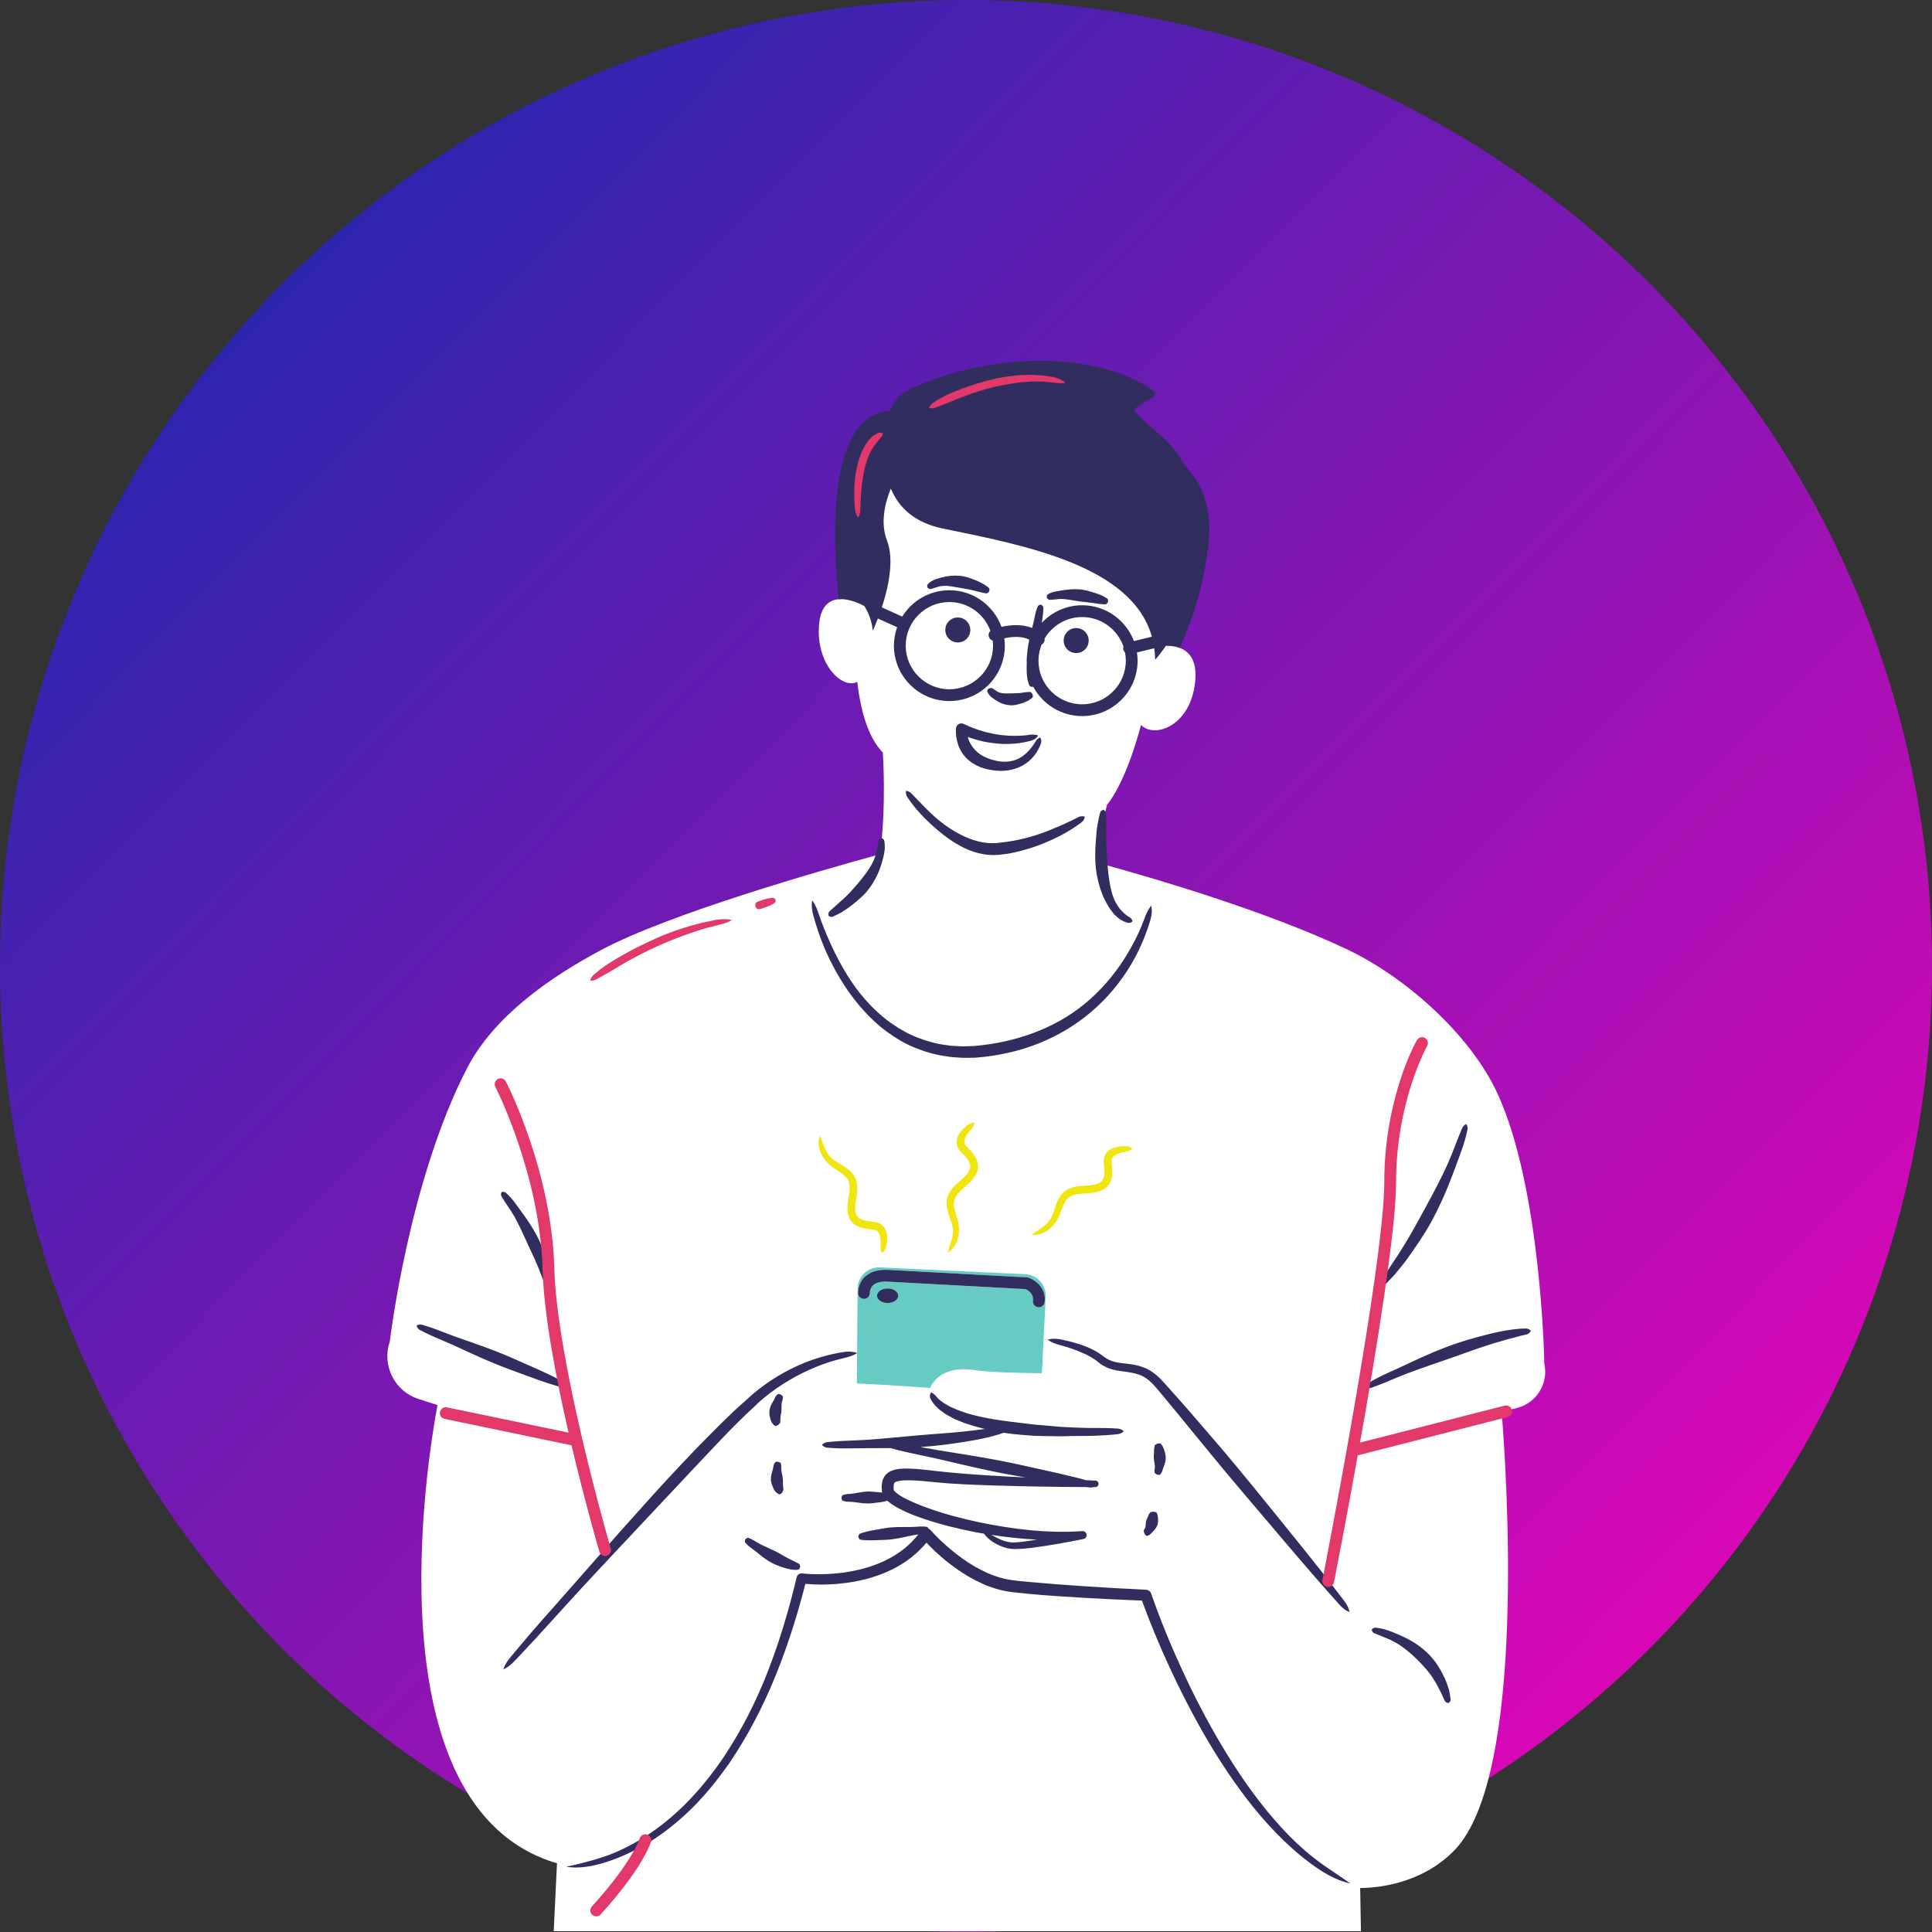 <svg xmlns="http://www.w3.org/2000/svg" xmlns:xlink="http://www.w3.org/1999/xlink" width="375" viewBox="0 0 375 375" height="375" version="1.0"><rect x="0" y="0" width="375" height="375" fill="#333333" stroke="none"/><defs><clipPath id="a"><path d="M 375 187.5 C 375 190.57 374.926 193.637 374.773 196.699 C 374.625 199.766 374.398 202.824 374.098 205.879 C 373.797 208.934 373.422 211.977 372.969 215.012 C 372.52 218.047 371.996 221.07 371.398 224.078 C 370.797 227.09 370.125 230.082 369.379 233.059 C 368.637 236.035 367.816 238.992 366.926 241.93 C 366.035 244.863 365.074 247.777 364.039 250.668 C 363.004 253.555 361.902 256.418 360.727 259.254 C 359.555 262.09 358.309 264.891 356.996 267.668 C 355.688 270.441 354.309 273.18 352.859 275.887 C 351.414 278.594 349.902 281.262 348.324 283.895 C 346.746 286.527 345.105 289.117 343.402 291.668 C 341.695 294.223 339.93 296.73 338.102 299.195 C 336.273 301.66 334.387 304.078 332.438 306.449 C 330.492 308.82 328.488 311.145 326.43 313.418 C 324.367 315.691 322.254 317.914 320.082 320.082 C 317.914 322.254 315.691 324.367 313.418 326.43 C 311.145 328.488 308.82 330.492 306.449 332.438 C 304.078 334.387 301.66 336.273 299.195 338.102 C 296.73 339.93 294.223 341.695 291.668 343.402 C 289.117 345.105 286.527 346.746 283.895 348.324 C 281.262 349.902 278.594 351.414 275.887 352.859 C 273.18 354.309 270.441 355.688 267.668 356.996 C 264.891 358.309 262.09 359.555 259.254 360.727 C 256.418 361.902 253.555 363.004 250.668 364.039 C 247.777 365.074 244.863 366.035 241.93 366.926 C 238.992 367.816 236.035 368.637 233.059 369.379 C 230.082 370.125 227.09 370.797 224.078 371.398 C 221.07 371.996 218.047 372.52 215.012 372.969 C 211.977 373.422 208.934 373.797 205.879 374.098 C 202.824 374.398 199.766 374.625 196.699 374.773 C 193.637 374.926 190.57 375 187.5 375 C 184.43 375 181.363 374.926 178.301 374.773 C 175.234 374.625 172.176 374.398 169.121 374.098 C 166.066 373.797 163.023 373.422 159.988 372.969 C 156.953 372.52 153.93 371.996 150.922 371.398 C 147.91 370.797 144.918 370.125 141.941 369.379 C 138.965 368.637 136.008 367.816 133.07 366.926 C 130.137 366.035 127.223 365.074 124.332 364.039 C 121.445 363.004 118.582 361.902 115.746 360.727 C 112.91 359.555 110.105 358.309 107.332 356.996 C 104.559 355.688 101.82 354.309 99.113 352.859 C 96.406 351.414 93.738 349.902 91.105 348.324 C 88.473 346.746 85.883 345.105 83.332 343.402 C 80.777 341.695 78.27 339.93 75.805 338.102 C 73.34 336.273 70.922 334.387 68.551 332.438 C 66.18 330.492 63.855 328.488 61.582 326.43 C 59.309 324.367 57.086 322.254 54.918 320.082 C 52.746 317.914 50.633 315.691 48.57 313.418 C 46.512 311.145 44.508 308.82 42.559 306.449 C 40.613 304.078 38.727 301.66 36.898 299.195 C 35.07 296.73 33.305 294.223 31.598 291.668 C 29.895 289.117 28.254 286.527 26.676 283.895 C 25.098 281.262 23.586 278.594 22.141 275.887 C 20.691 273.18 19.312 270.441 18.004 267.668 C 16.691 264.891 15.445 262.09 14.273 259.254 C 13.098 256.418 11.996 253.555 10.961 250.668 C 9.926 247.777 8.965 244.863 8.074 241.93 C 7.184 238.992 6.363 236.035 5.621 233.059 C 4.875 230.082 4.203 227.09 3.602 224.078 C 3.004 221.07 2.48 218.047 2.031 215.012 C 1.578 211.977 1.203 208.934 0.902 205.879 C 0.602 202.824 0.375 199.766 0.227 196.699 C 0.074 193.637 0 190.57 0 187.5 C 0 184.43 0.074 181.363 0.227 178.301 C 0.375 175.234 0.602 172.176 0.902 169.121 C 1.203 166.066 1.578 163.023 2.031 159.988 C 2.48 156.953 3.004 153.93 3.602 150.922 C 4.203 147.91 4.875 144.918 5.621 141.941 C 6.363 138.965 7.184 136.008 8.074 133.07 C 8.965 130.137 9.926 127.223 10.961 124.332 C 11.996 121.445 13.098 118.582 14.273 115.746 C 15.445 112.91 16.691 110.105 18.004 107.332 C 19.312 104.559 20.691 101.82 22.141 99.113 C 23.586 96.406 25.098 93.738 26.676 91.105 C 28.254 88.473 29.895 85.883 31.598 83.332 C 33.305 80.777 35.07 78.27 36.898 75.805 C 38.727 73.34 40.613 70.922 42.559 68.551 C 44.508 66.18 46.512 63.855 48.57 61.582 C 50.633 59.309 52.746 57.086 54.918 54.918 C 57.086 52.746 59.309 50.633 61.582 48.57 C 63.855 46.512 66.18 44.508 68.551 42.559 C 70.922 40.613 73.34 38.727 75.805 36.898 C 78.27 35.07 80.777 33.305 83.332 31.598 C 85.883 29.895 88.473 28.254 91.105 26.676 C 93.738 25.098 96.406 23.586 99.113 22.141 C 101.82 20.691 104.559 19.312 107.332 18.004 C 110.105 16.691 112.91 15.445 115.746 14.273 C 118.582 13.098 121.445 11.996 124.332 10.961 C 127.223 9.926 130.137 8.965 133.07 8.074 C 136.008 7.184 138.965 6.363 141.941 5.617 C 144.918 4.875 147.91 4.203 150.922 3.602 C 153.93 3.004 156.953 2.48 159.988 2.031 C 163.023 1.578 166.066 1.203 169.121 0.902 C 172.176 0.602 175.234 0.375 178.301 0.227 C 181.363 0.074 184.43 0 187.5 0 C 190.57 0 193.637 0.074 196.699 0.227 C 199.766 0.375 202.824 0.602 205.879 0.902 C 208.934 1.203 211.977 1.578 215.012 2.031 C 218.047 2.48 221.07 3.004 224.078 3.602 C 227.09 4.203 230.082 4.875 233.059 5.617 C 236.035 6.363 238.992 7.184 241.93 8.074 C 244.863 8.965 247.777 9.926 250.668 10.961 C 253.555 11.996 256.418 13.098 259.254 14.273 C 262.09 15.445 264.891 16.691 267.668 18.004 C 270.441 19.312 273.18 20.691 275.887 22.141 C 278.594 23.586 281.262 25.098 283.895 26.676 C 286.527 28.254 289.117 29.895 291.668 31.598 C 294.223 33.305 296.73 35.07 299.195 36.898 C 301.66 38.727 304.078 40.613 306.449 42.559 C 308.82 44.508 311.145 46.512 313.418 48.57 C 315.691 50.633 317.914 52.746 320.082 54.918 C 322.254 57.086 324.367 59.309 326.43 61.582 C 328.488 63.855 330.492 66.18 332.438 68.551 C 334.387 70.922 336.273 73.34 338.102 75.805 C 339.93 78.27 341.695 80.777 343.402 83.332 C 345.105 85.883 346.746 88.473 348.324 91.105 C 349.902 93.738 351.414 96.406 352.859 99.113 C 354.309 101.82 355.688 104.559 356.996 107.332 C 358.309 110.105 359.555 112.91 360.727 115.746 C 361.902 118.582 363.004 121.445 364.039 124.332 C 365.074 127.223 366.035 130.137 366.926 133.07 C 367.816 136.008 368.637 138.965 369.379 141.941 C 370.125 144.918 370.797 147.91 371.398 150.922 C 371.996 153.93 372.52 156.953 372.969 159.988 C 373.422 163.023 373.797 166.066 374.098 169.121 C 374.398 172.176 374.625 175.234 374.773 178.301 C 374.926 181.363 375 184.43 375 187.5 Z M 375 187.5"/></clipPath><clipPath id="c"><path d="M 75.184 77 L 299.922 77 L 299.922 374.852 L 75.184 374.852 Z M 75.184 77"/></clipPath><linearGradient x1="0" gradientTransform="matrix(375 0 0 375 0 0)" y1="0" x2="1.005" gradientUnits="userSpaceOnUse" y2=".995" xlink:type="simple" xlink:actuate="onLoad" id="b" xlink:show="other"><stop stop-color="#092CAE" offset="0"/><stop stop-color="#0A2CAE" offset=".004"/><stop stop-color="#0B2CAE" offset=".008"/><stop stop-color="#0C2CAE" offset=".012"/><stop stop-color="#0D2BAE" offset=".016"/><stop stop-color="#0E2BAE" offset=".02"/><stop stop-color="#0F2BAE" offset=".023"/><stop stop-color="#102BAE" offset=".027"/><stop stop-color="#112BAE" offset=".031"/><stop stop-color="#112BAE" offset=".035"/><stop stop-color="#122AAE" offset=".039"/><stop stop-color="#132AAE" offset=".043"/><stop stop-color="#142AAE" offset=".047"/><stop stop-color="#152AAE" offset=".051"/><stop stop-color="#162AAE" offset=".055"/><stop stop-color="#172AAE" offset=".059"/><stop stop-color="#1829AF" offset=".063"/><stop stop-color="#1929AF" offset=".066"/><stop stop-color="#1A29AF" offset=".07"/><stop stop-color="#1B29AF" offset=".074"/><stop stop-color="#1C29AF" offset=".078"/><stop stop-color="#1D29AF" offset=".082"/><stop stop-color="#1E28AF" offset=".086"/><stop stop-color="#1F28AF" offset=".09"/><stop stop-color="#2028AF" offset=".094"/><stop stop-color="#2128AF" offset=".098"/><stop stop-color="#2228AF" offset=".102"/><stop stop-color="#2328AF" offset=".105"/><stop stop-color="#2427AF" offset=".109"/><stop stop-color="#2427AF" offset=".113"/><stop stop-color="#2527AF" offset=".117"/><stop stop-color="#2627AF" offset=".121"/><stop stop-color="#2727AF" offset=".125"/><stop stop-color="#2826AF" offset=".129"/><stop stop-color="#2926AF" offset=".133"/><stop stop-color="#2A26AF" offset=".137"/><stop stop-color="#2B26AF" offset=".141"/><stop stop-color="#2C26AF" offset=".145"/><stop stop-color="#2D26AF" offset=".148"/><stop stop-color="#2E25AF" offset=".152"/><stop stop-color="#2F25AF" offset=".156"/><stop stop-color="#3025B0" offset=".16"/><stop stop-color="#3125B0" offset=".164"/><stop stop-color="#3225B0" offset=".168"/><stop stop-color="#3325B0" offset=".172"/><stop stop-color="#3424B0" offset=".176"/><stop stop-color="#3524B0" offset=".18"/><stop stop-color="#3624B0" offset=".184"/><stop stop-color="#3724B0" offset=".188"/><stop stop-color="#3724B0" offset=".191"/><stop stop-color="#3824B0" offset=".195"/><stop stop-color="#3923B0" offset=".199"/><stop stop-color="#3A23B0" offset=".203"/><stop stop-color="#3B23B0" offset=".207"/><stop stop-color="#3C23B0" offset=".211"/><stop stop-color="#3D23B0" offset=".215"/><stop stop-color="#3E23B0" offset=".219"/><stop stop-color="#3F22B0" offset=".223"/><stop stop-color="#4022B0" offset=".227"/><stop stop-color="#4122B0" offset=".23"/><stop stop-color="#4222B0" offset=".234"/><stop stop-color="#4322B0" offset=".238"/><stop stop-color="#4422B0" offset=".242"/><stop stop-color="#4521B0" offset=".246"/><stop stop-color="#4621B0" offset=".25"/><stop stop-color="#4721B0" offset=".254"/><stop stop-color="#4821B1" offset=".258"/><stop stop-color="#4921B1" offset=".262"/><stop stop-color="#4A21B1" offset=".266"/><stop stop-color="#4A20B1" offset=".27"/><stop stop-color="#4B20B1" offset=".273"/><stop stop-color="#4C20B1" offset=".277"/><stop stop-color="#4D20B1" offset=".281"/><stop stop-color="#4E20B1" offset=".285"/><stop stop-color="#4F20B1" offset=".289"/><stop stop-color="#501FB1" offset=".293"/><stop stop-color="#511FB1" offset=".297"/><stop stop-color="#521FB1" offset=".301"/><stop stop-color="#531FB1" offset=".305"/><stop stop-color="#541FB1" offset=".309"/><stop stop-color="#551EB1" offset=".313"/><stop stop-color="#561EB1" offset=".316"/><stop stop-color="#571EB1" offset=".32"/><stop stop-color="#581EB1" offset=".324"/><stop stop-color="#591EB1" offset=".328"/><stop stop-color="#5A1EB1" offset=".332"/><stop stop-color="#5B1DB1" offset=".336"/><stop stop-color="#5C1DB1" offset=".34"/><stop stop-color="#5D1DB1" offset=".344"/><stop stop-color="#5D1DB1" offset=".348"/><stop stop-color="#5E1DB1" offset=".352"/><stop stop-color="#5F1DB1" offset=".355"/><stop stop-color="#601CB2" offset=".359"/><stop stop-color="#611CB2" offset=".363"/><stop stop-color="#621CB2" offset=".367"/><stop stop-color="#631CB2" offset=".371"/><stop stop-color="#641CB2" offset=".375"/><stop stop-color="#651CB2" offset=".379"/><stop stop-color="#661BB2" offset=".383"/><stop stop-color="#671BB2" offset=".387"/><stop stop-color="#681BB2" offset=".391"/><stop stop-color="#691BB2" offset=".395"/><stop stop-color="#6A1BB2" offset=".398"/><stop stop-color="#6B1BB2" offset=".402"/><stop stop-color="#6C1AB2" offset=".406"/><stop stop-color="#6D1AB2" offset=".41"/><stop stop-color="#6E1AB2" offset=".414"/><stop stop-color="#6F1AB2" offset=".418"/><stop stop-color="#701AB2" offset=".422"/><stop stop-color="#701AB2" offset=".426"/><stop stop-color="#7119B2" offset=".43"/><stop stop-color="#7219B2" offset=".434"/><stop stop-color="#7319B2" offset=".438"/><stop stop-color="#7419B2" offset=".441"/><stop stop-color="#7519B2" offset=".445"/><stop stop-color="#7619B2" offset=".449"/><stop stop-color="#7718B2" offset=".453"/><stop stop-color="#7818B3" offset=".457"/><stop stop-color="#7918B3" offset=".461"/><stop stop-color="#7A18B3" offset=".465"/><stop stop-color="#7B18B3" offset=".469"/><stop stop-color="#7C18B3" offset=".473"/><stop stop-color="#7D17B3" offset=".477"/><stop stop-color="#7E17B3" offset=".48"/><stop stop-color="#7F17B3" offset=".484"/><stop stop-color="#8017B3" offset=".488"/><stop stop-color="#8117B3" offset=".492"/><stop stop-color="#8216B3" offset=".496"/><stop stop-color="#8316B3" offset=".5"/><stop stop-color="#8316B3" offset=".504"/><stop stop-color="#8416B3" offset=".508"/><stop stop-color="#8516B3" offset=".512"/><stop stop-color="#8616B3" offset=".516"/><stop stop-color="#8715B3" offset=".52"/><stop stop-color="#8815B3" offset=".523"/><stop stop-color="#8915B3" offset=".527"/><stop stop-color="#8A15B3" offset=".531"/><stop stop-color="#8B15B3" offset=".535"/><stop stop-color="#8C15B3" offset=".539"/><stop stop-color="#8D14B3" offset=".543"/><stop stop-color="#8E14B3" offset=".547"/><stop stop-color="#8F14B3" offset=".551"/><stop stop-color="#9014B3" offset=".555"/><stop stop-color="#9114B4" offset=".559"/><stop stop-color="#9214B4" offset=".563"/><stop stop-color="#9313B4" offset=".566"/><stop stop-color="#9413B4" offset=".57"/><stop stop-color="#9513B4" offset=".574"/><stop stop-color="#9613B4" offset=".578"/><stop stop-color="#9613B4" offset=".582"/><stop stop-color="#9713B4" offset=".586"/><stop stop-color="#9812B4" offset=".59"/><stop stop-color="#9912B4" offset=".594"/><stop stop-color="#9A12B4" offset=".598"/><stop stop-color="#9B12B4" offset=".602"/><stop stop-color="#9C12B4" offset=".605"/><stop stop-color="#9D12B4" offset=".609"/><stop stop-color="#9E11B4" offset=".613"/><stop stop-color="#9F11B4" offset=".617"/><stop stop-color="#A011B4" offset=".621"/><stop stop-color="#A111B4" offset=".625"/><stop stop-color="#A211B4" offset=".629"/><stop stop-color="#A311B4" offset=".633"/><stop stop-color="#A410B4" offset=".637"/><stop stop-color="#A510B4" offset=".641"/><stop stop-color="#A610B4" offset=".645"/><stop stop-color="#A710B4" offset=".648"/><stop stop-color="#A810B4" offset=".652"/><stop stop-color="#A910B5" offset=".656"/><stop stop-color="#A90FB5" offset=".66"/><stop stop-color="#AA0FB5" offset=".664"/><stop stop-color="#AB0FB5" offset=".668"/><stop stop-color="#AC0FB5" offset=".672"/><stop stop-color="#AD0FB5" offset=".676"/><stop stop-color="#AE0EB5" offset=".68"/><stop stop-color="#AF0EB5" offset=".684"/><stop stop-color="#B00EB5" offset=".688"/><stop stop-color="#B10EB5" offset=".691"/><stop stop-color="#B20EB5" offset=".695"/><stop stop-color="#B30EB5" offset=".699"/><stop stop-color="#B40DB5" offset=".703"/><stop stop-color="#B50DB5" offset=".707"/><stop stop-color="#B60DB5" offset=".711"/><stop stop-color="#B70DB5" offset=".715"/><stop stop-color="#B80DB5" offset=".719"/><stop stop-color="#B90DB5" offset=".723"/><stop stop-color="#BA0CB5" offset=".727"/><stop stop-color="#BB0CB5" offset=".73"/><stop stop-color="#BC0CB5" offset=".734"/><stop stop-color="#BC0CB5" offset=".738"/><stop stop-color="#BD0CB5" offset=".742"/><stop stop-color="#BE0CB5" offset=".746"/><stop stop-color="#BF0BB5" offset=".75"/><stop stop-color="#C00BB6" offset=".754"/><stop stop-color="#C10BB6" offset=".758"/><stop stop-color="#C20BB6" offset=".762"/><stop stop-color="#C30BB6" offset=".766"/><stop stop-color="#C40BB6" offset=".77"/><stop stop-color="#C50AB6" offset=".773"/><stop stop-color="#C60AB6" offset=".777"/><stop stop-color="#C70AB6" offset=".781"/><stop stop-color="#C80AB6" offset=".785"/><stop stop-color="#C90AB6" offset=".789"/><stop stop-color="#CA0AB6" offset=".793"/><stop stop-color="#CB09B6" offset=".797"/><stop stop-color="#CC09B6" offset=".801"/><stop stop-color="#CD09B6" offset=".805"/><stop stop-color="#CE09B6" offset=".809"/><stop stop-color="#CE09B6" offset=".813"/><stop stop-color="#CF09B6" offset=".816"/><stop stop-color="#D008B6" offset=".82"/><stop stop-color="#D108B6" offset=".824"/><stop stop-color="#D208B6" offset=".828"/><stop stop-color="#D308B6" offset=".832"/><stop stop-color="#D408B6" offset=".836"/><stop stop-color="#D507B6" offset=".84"/><stop stop-color="#D607B6" offset=".844"/><stop stop-color="#D707B6" offset=".848"/><stop stop-color="#D807B6" offset=".852"/><stop stop-color="#D907B7" offset=".855"/><stop stop-color="#DA07B7" offset=".859"/><stop stop-color="#DB06B7" offset=".863"/><stop stop-color="#DC06B7" offset=".867"/><stop stop-color="#DD06B7" offset=".871"/><stop stop-color="#DE06B7" offset=".875"/><stop stop-color="#DF06B7" offset=".879"/><stop stop-color="#E006B7" offset=".883"/><stop stop-color="#E105B7" offset=".887"/><stop stop-color="#E105B7" offset=".891"/><stop stop-color="#E205B7" offset=".895"/><stop stop-color="#E305B7" offset=".898"/><stop stop-color="#E405B7" offset=".902"/><stop stop-color="#E505B7" offset=".906"/><stop stop-color="#E604B7" offset=".91"/><stop stop-color="#E704B7" offset=".914"/><stop stop-color="#E804B7" offset=".918"/><stop stop-color="#E904B7" offset=".922"/><stop stop-color="#EA04B7" offset=".926"/><stop stop-color="#EB04B7" offset=".93"/><stop stop-color="#EC03B7" offset=".934"/><stop stop-color="#ED03B7" offset=".938"/><stop stop-color="#EE03B7" offset=".941"/><stop stop-color="#EF03B7" offset=".945"/><stop stop-color="#F003B7" offset=".949"/><stop stop-color="#F103B8" offset=".953"/><stop stop-color="#F202B8" offset=".957"/><stop stop-color="#F302B8" offset=".961"/><stop stop-color="#F402B8" offset=".965"/><stop stop-color="#F402B8" offset=".969"/><stop stop-color="#F502B8" offset=".973"/><stop stop-color="#F602B8" offset=".977"/><stop stop-color="#F701B8" offset=".98"/><stop stop-color="#F801B8" offset=".984"/><stop stop-color="#F901B8" offset=".988"/><stop stop-color="#FA01B8" offset=".992"/><stop stop-color="#FB01B8" offset=".996"/><stop stop-color="#FC01B8" offset="1"/></linearGradient></defs><g clip-path="url(#a)"><path fill="url(#b)" d="M-37.5 -37.5H412.5V412.5H-37.5z"/></g><g clip-path="url(#c)"><path fill="#FFF" d="M 294.484 273.277 L 291.477 274.051 C 292.406 285.633 296.379 344.461 282.371 359.062 C 275.902 365.805 267.02 366.453 264.008 366.465 L 264.16 374.852 L 107.477 374.852 L 108.109 361.664 C 71.68 350.949 83.074 282.559 84.914 272.727 L 81.215 271.531 C 76.578 270.023 74.074 265.016 75.66 260.406 C 75.66 260.406 79.301 229.32 90.641 207.355 C 95.84 197.281 106.742 189.68 116.758 184.355 C 129.926 177.355 159.078 169.016 170.816 165.805 C 172.086 156.344 171.352 146.062 171.352 146.062 C 168.562 143.203 167.07 138.207 166.395 132.344 C 163.555 133.859 158.336 129.023 158.977 121.246 C 159.277 117.582 160.996 116.438 162.844 116.305 C 163.789 116.234 165.027 116.078 166.18 115.918 C 166.992 102.508 169.562 90.074 169.562 90.074 C 172.246 82.332 180.297 77.27 193.414 77.27 C 206.531 77.27 228.297 82.031 225.613 114.793 C 225.43 117.035 225.219 119.16 224.988 121.18 L 228.758 125.68 C 230.852 126.359 232.723 128.324 231.82 133.473 C 230.477 141.141 223.961 143.277 221.469 140.719 C 218.332 152.48 214.879 156.191 214.879 156.191 C 213.523 161.133 213.305 164.766 213.719 167.645 C 223.891 170.438 245.871 176.863 261.5 184.289 C 272.832 189.668 285.348 200.785 290.617 212.16 C 299.207 230.695 299.754 264.703 299.754 264.703 C 300.598 268.516 298.266 272.309 294.484 273.277"/></g><path fill="#65CBC3" d="M 201.629 253.746 C 201.578 253.746 201.527 253.742 201.477 253.734 C 200.848 253.652 200.406 253.078 200.492 252.453 C 200.676 251.062 199.469 250.398 199.055 250.215 C 196.895 250.098 176.824 249.012 172.273 248.77 C 170.969 248.695 169.984 248.953 169.43 249.504 C 168.828 250.102 168.84 250.91 168.84 250.918 C 168.871 251.551 168.383 252.086 167.75 252.117 C 167.086 252.129 166.578 251.656 166.551 251.027 C 166.539 250.844 166.504 249.184 167.812 247.883 C 168.855 246.848 170.398 246.379 172.395 246.48 C 177.203 246.738 199.367 247.941 199.367 247.941 C 199.477 247.945 199.586 247.969 199.691 248.008 C 200.914 248.441 203.129 249.988 202.762 252.754 C 202.684 253.328 202.191 253.746 201.629 253.746 Z M 172.289 252.918 C 171.152 252.918 170.23 252.285 170.23 251.504 C 170.23 250.719 171.152 250.086 172.289 250.086 C 173.43 250.086 174.352 250.719 174.352 251.504 C 174.352 252.285 173.43 252.918 172.289 252.918 Z M 198.996 247.316 L 170.824 246 C 168.461 245.887 166.477 247.762 166.461 250.129 L 166.32 268.523 C 173.48 268.859 180.535 269.395 180.535 269.395 C 180.535 269.395 182.082 264.887 189.039 265.918 C 191.828 266.328 196.926 266.492 202.234 266.543 L 202.969 251.684 C 203.078 249.379 201.301 247.422 198.996 247.316"/><path fill="#312E5F" d="M 207.164 122.617 C 206.219 123.566 206.219 125.102 207.164 126.051 C 208.113 126.996 209.656 126.996 210.605 126.051 C 211.551 125.102 211.551 123.566 210.605 122.617 C 209.656 121.668 208.113 121.668 207.164 122.617 Z M 184.188 120.559 C 183.238 121.504 183.238 123.043 184.188 123.992 C 185.137 124.938 186.676 124.938 187.625 123.992 C 188.574 123.043 188.574 121.504 187.625 120.559 C 186.676 119.609 185.137 119.609 184.188 120.559 Z M 172.16 104.898 C 173.609 108.66 172.453 113.965 171.164 117.891 L 175.125 119.68 C 177.023 116.617 180.41 114.566 184.273 114.566 C 188.93 114.566 192.887 117.535 194.387 121.672 C 195.949 121.32 198.281 121.059 200.332 121.891 C 200.395 121.652 200.457 121.41 200.516 121.172 C 200.688 120.516 200.797 119.848 200.949 119.191 C 201.023 118.859 201.125 118.535 201.23 118.211 L 201.414 117.73 C 201.477 117.57 201.613 117.426 202.055 117.34 C 202.43 117.586 202.504 117.77 202.504 117.938 L 202.5 118.449 C 202.484 118.789 202.461 119.125 202.414 119.453 C 202.352 119.93 202.281 120.398 202.223 120.871 C 204.188 118.789 206.965 117.48 210.043 117.48 C 214.637 117.48 218.555 120.375 220.098 124.43 L 223.582 123.586 C 219.715 109.77 198.906 105.855 182.984 102.582 C 177.379 101.426 174.391 98.402 172.91 94.824 C 171.73 97.734 170.859 101.512 172.16 104.898 Z M 218.52 128.238 C 218.52 127.695 218.465 127.164 218.367 126.652 C 218.215 126.504 218.09 126.324 218.035 126.105 C 217.988 125.898 218 125.695 218.059 125.504 C 216.918 122.172 213.762 119.77 210.043 119.77 C 206.945 119.77 204.234 121.449 202.754 123.938 C 202.816 124.297 202.699 124.68 202.414 124.949 C 202.34 125.02 202.258 125.074 202.172 125.121 C 201.789 126.086 201.566 127.137 201.566 128.238 C 201.566 132.906 205.371 136.703 210.043 136.703 C 214.719 136.703 218.52 132.906 218.52 128.238 Z M 192.75 125.32 C 192.75 124.992 192.727 124.664 192.688 124.344 C 192.371 124.242 192.098 124.012 191.969 123.68 C 191.797 123.238 191.914 122.754 192.234 122.441 C 191.051 119.191 187.934 116.855 184.273 116.855 C 179.602 116.855 175.797 120.652 175.797 125.32 C 175.797 129.988 179.602 133.785 184.273 133.785 C 188.949 133.785 192.75 129.988 192.75 125.32 Z M 162.785 116.312 C 161.406 102.781 160.949 80.512 172.719 79.742 C 173.379 77.887 174.77 76.379 176.586 75.543 C 194.508 67.332 214.844 68.961 224.133 76.066 C 225.426 77.055 219.207 78.84 220.352 80.012 C 224.207 83.961 227.625 85.703 229.953 90.336 C 232.891 93.336 235.297 97.984 234.613 105.07 C 233.82 113.25 231.469 120.312 229 125.766 C 228.086 125.422 227.113 125.344 226.293 125.363 C 225.094 127.113 224.219 128.066 224.219 128.066 C 224.207 127.293 224.137 126.555 224.035 125.832 L 220.68 126.641 C 220.758 127.164 220.809 127.695 220.809 128.238 C 220.809 134.168 215.98 138.992 210.043 138.992 C 205.93 138.992 202.348 136.672 200.535 133.27 C 200.527 133.281 200.52 133.289 200.512 133.301 C 200.27 133.336 200.094 133.293 199.965 133.219 C 199.859 133.148 199.793 133.062 199.762 132.961 C 199.684 132.773 199.621 132.59 199.566 132.406 C 199.469 132.043 199.395 131.684 199.355 131.332 C 199.266 130.621 199.273 129.926 199.273 129.23 C 199.281 128.992 199.285 128.75 199.293 128.508 C 199.289 128.414 199.277 128.328 199.277 128.238 C 199.277 127.789 199.316 127.348 199.367 126.914 C 199.414 126.32 199.477 125.727 199.59 125.145 C 199.648 124.812 199.711 124.484 199.781 124.156 C 198.254 123.375 196.27 123.602 194.934 123.898 C 194.996 124.363 195.039 124.84 195.039 125.32 C 195.039 131.25 190.211 136.074 184.273 136.074 C 178.336 136.074 173.508 131.25 173.508 125.32 C 173.508 124.066 173.734 122.863 174.133 121.742 L 170.395 120.055 C 170.004 121.074 169.648 121.906 169.402 122.449 C 169.27 120.855 168.77 119.289 167.781 117.641 C 167.781 117.641 165.168 116.109 162.785 116.312 Z M 192.188 135.082 C 192.504 135.414 192.895 135.652 193.27 135.91 C 194.031 136.418 194.93 136.789 195.836 136.867 C 196.758 137 197.625 136.723 198.441 136.48 C 198.832 136.32 199.238 136.188 199.605 135.98 C 199.781 135.871 199.957 135.746 200.125 135.617 L 200.375 135.418 C 200.461 135.363 200.516 135.223 200.426 134.758 C 200.148 134.363 200.02 134.293 199.926 134.309 L 199.629 134.312 C 199.434 134.324 199.242 134.336 199.059 134.367 C 198.688 134.398 198.332 134.461 197.98 134.52 C 197.273 134.57 196.59 134.566 195.949 134.59 C 195.309 134.594 194.645 134.629 194.02 134.43 C 193.707 134.332 193.426 134.156 193.168 133.965 C 193.035 133.875 192.891 133.781 192.75 133.691 C 192.676 133.648 192.594 133.605 192.527 133.559 C 192.449 133.508 192.324 133.52 191.918 133.645 C 191.609 133.934 191.59 134.109 191.633 134.211 C 191.676 134.324 191.727 134.43 191.777 134.531 C 191.891 134.734 192.023 134.922 192.188 135.082 Z M 203.703 116.422 L 204.066 116.41 C 204.301 116.379 204.547 116.387 204.781 116.355 C 205.246 116.281 205.723 116.254 206.199 116.258 C 207.16 116.316 208.105 116.508 209.051 116.648 C 209.992 116.824 210.961 116.867 211.93 117.008 C 212.418 117.066 212.898 117.164 213.391 117.223 C 213.637 117.25 213.887 117.27 214.141 117.289 L 214.52 117.309 C 214.641 117.328 214.789 117.27 215.07 116.867 C 215.113 116.383 215.02 116.238 214.902 116.176 L 214.566 115.961 C 214.336 115.824 214.102 115.695 213.863 115.586 C 213.387 115.359 212.887 115.207 212.387 115.043 C 211.387 114.73 210.359 114.422 209.293 114.379 C 208.23 114.312 207.148 114.434 206.09 114.602 C 205.562 114.719 205.031 114.742 204.504 114.895 C 204.242 114.965 203.984 115.035 203.738 115.164 L 203.379 115.367 C 203.258 115.434 203.16 115.57 203.176 116 C 203.434 116.355 203.578 116.426 203.703 116.422 Z M 190.445 141.836 C 189.852 141.684 189.285 141.434 188.707 141.238 C 188.137 141.012 187.582 140.746 187.02 140.504 L 186.984 140.492 C 186.887 140.449 186.781 140.422 186.672 140.414 C 186.109 140.363 185.613 140.785 185.562 141.348 C 185.512 141.977 185.539 142.445 185.605 142.988 C 185.676 143.512 185.797 144.027 185.969 144.535 C 186.301 145.555 186.906 146.508 187.688 147.262 C 188.465 148.023 189.414 148.566 190.375 148.938 C 191.352 149.297 192.336 149.484 193.332 149.578 C 195.316 149.781 197.48 149.355 199.156 148.164 C 200.004 147.59 200.688 146.82 201.227 145.992 C 201.492 145.574 201.719 145.133 201.898 144.68 C 202.082 144.234 202.289 143.758 201.902 143.145 C 201.246 143.41 201.09 143.777 200.859 144.156 C 200.625 144.52 200.379 144.875 200.113 145.203 C 199.586 145.867 198.977 146.449 198.297 146.898 C 196.93 147.82 195.219 148.035 193.578 147.711 C 191.91 147.391 190.355 146.711 189.316 145.629 C 188.793 145.086 188.387 144.453 188.078 143.75 C 187.984 143.52 187.906 143.277 187.84 143.035 C 187.898 143.055 187.957 143.078 188.016 143.102 C 188.652 143.293 189.273 143.539 189.922 143.684 C 191.203 144.051 192.527 144.234 193.852 144.352 C 195.18 144.453 196.516 144.414 197.832 144.238 C 198.488 144.152 199.141 144.016 199.781 143.859 C 200.426 143.707 201.082 143.465 201.512 142.758 C 200.746 142.5 200.16 142.559 199.547 142.668 C 198.938 142.746 198.32 142.805 197.707 142.812 C 196.477 142.855 195.246 142.789 194.031 142.633 C 193.426 142.523 192.816 142.453 192.223 142.293 L 191.328 142.094 Z M 180.676 114.34 L 181.023 114.227 C 181.234 114.129 181.48 114.102 181.695 114.02 C 181.914 113.941 182.129 113.855 182.363 113.824 C 182.594 113.785 182.816 113.719 183.059 113.715 C 184.004 113.664 184.953 113.867 185.895 114.023 C 186.836 114.211 187.812 114.336 188.789 114.566 C 189.277 114.676 189.754 114.828 190.25 114.941 C 190.5 114.996 190.75 115.055 191.008 115.102 L 191.391 115.172 C 191.516 115.207 191.672 115.164 192.004 114.809 C 192.109 114.328 192.027 114.176 191.914 114.094 L 191.59 113.832 C 191.363 113.668 191.141 113.504 190.902 113.367 C 190.43 113.086 189.926 112.867 189.418 112.652 C 188.402 112.238 187.344 111.832 186.203 111.762 C 185.07 111.664 183.902 111.773 182.781 112.082 C 182.5 112.141 182.223 112.254 181.945 112.328 C 181.664 112.398 181.395 112.508 181.129 112.645 C 180.871 112.777 180.605 112.895 180.391 113.109 L 180.07 113.414 C 179.965 113.516 179.902 113.684 180.043 114.086 C 180.402 114.348 180.559 114.379 180.676 114.34 Z M 161.645 177.918 L 162.207 177.664 C 162.574 177.484 162.949 177.305 163.309 177.109 C 164.008 176.672 164.68 176.191 165.348 175.703 C 166.633 174.66 167.953 173.594 168.902 172.176 C 169.891 170.805 170.637 169.25 171.117 167.621 C 171.355 166.809 171.586 165.992 171.688 165.148 C 171.754 164.73 171.746 164.297 171.727 163.871 C 171.703 163.652 171.684 163.441 171.641 163.227 C 171.605 163.016 171.484 162.789 171.043 162.648 C 170.66 162.898 170.562 163.07 170.535 163.262 C 170.52 163.441 170.469 163.629 170.441 163.812 C 170.371 164.18 170.305 164.547 170.219 164.91 C 170.086 165.641 169.848 166.359 169.559 167.047 C 168.934 168.418 168.02 169.629 167.086 170.793 L 166.367 171.66 C 166.109 171.938 165.855 172.215 165.613 172.508 C 165.141 173.102 164.562 173.613 164.039 174.172 C 163.473 174.695 162.875 175.184 162.312 175.727 C 162.012 175.973 161.719 176.234 161.426 176.504 L 160.996 176.914 C 160.844 177.039 160.738 177.238 160.82 177.75 C 161.238 178.039 161.465 178.012 161.645 177.918 Z M 214.719 158.723 L 214.691 157.969 C 214.691 157.723 214.609 157.461 214.168 157.152 C 213.676 157.348 213.547 157.586 213.5 157.836 L 213.328 158.582 C 213.219 159.078 213.113 159.578 213.027 160.078 C 212.82 161.078 212.812 162.105 212.703 163.121 C 212.543 165.152 212.5 167.23 212.805 169.293 C 213.145 171.348 213.719 173.406 214.77 175.289 C 215.059 175.75 215.277 176.238 215.637 176.66 C 215.805 176.879 215.961 177.098 216.133 177.312 L 216.719 177.902 C 217.129 178.273 217.598 178.602 218.117 178.836 C 218.363 178.965 218.652 179.027 218.918 179.113 C 219.191 179.176 219.531 179.164 219.836 178.781 C 219.734 178.566 219.656 178.398 219.57 178.305 C 219.488 178.184 219.398 178.121 219.297 178.078 C 219.113 177.953 218.918 177.863 218.746 177.711 C 218.387 177.461 218.062 177.152 217.754 176.832 C 217.113 176.211 216.648 175.395 216.258 174.555 C 215.535 172.824 215.301 170.902 215.07 169.008 C 215.02 168.039 214.879 167.09 214.848 166.109 C 214.801 165.137 214.691 164.164 214.719 163.176 C 214.734 162.191 214.688 161.207 214.727 160.215 C 214.734 159.719 214.727 159.223 214.719 158.723 Z M 158.758 180.625 C 159.383 182.523 160.148 184.375 161.016 186.176 C 162.773 189.773 164.949 193.199 167.684 196.188 C 169.035 197.691 170.527 199.09 172.184 200.285 C 173.832 201.48 175.598 202.562 177.508 203.332 C 179.41 204.109 181.398 204.711 183.441 204.992 C 184.453 205.195 185.48 205.219 186.508 205.305 C 187.02 205.348 187.535 205.309 188.047 205.316 C 188.555 205.297 189.074 205.332 189.582 205.273 C 191.633 205.105 193.629 204.82 195.605 204.359 C 197.594 203.949 199.535 203.324 201.43 202.598 C 203.316 201.844 205.148 200.945 206.906 199.918 C 208.645 198.863 210.305 197.68 211.855 196.367 C 214.941 193.723 217.574 190.57 219.613 187.09 C 220.645 185.355 221.508 183.531 222.238 181.66 C 222.602 180.727 222.926 179.773 223.219 178.812 C 223.512 177.859 223.699 176.844 223.445 175.777 C 222.777 176.637 222.406 177.52 222.082 178.438 C 221.742 179.348 221.375 180.242 220.969 181.125 C 220.16 182.887 219.199 184.574 218.168 186.207 C 216.074 189.449 213.531 192.391 210.562 194.82 C 204.629 199.727 197.027 202.297 189.422 202.996 C 188.949 203.066 188.477 203.039 188 203.066 C 187.527 203.07 187.051 203.121 186.578 203.09 C 185.633 203.027 184.68 203.031 183.75 202.863 C 181.867 202.648 180.035 202.133 178.27 201.461 C 176.492 200.809 174.828 199.859 173.254 198.789 C 171.672 197.723 170.23 196.445 168.898 195.059 C 166.227 192.277 164.105 188.984 162.344 185.52 C 161.461 183.789 160.676 182 159.945 180.195 C 159.578 179.289 159.254 178.367 158.938 177.445 C 158.625 176.516 158.266 175.613 157.645 174.746 C 157.457 175.801 157.617 176.805 157.883 177.766 C 158.152 178.723 158.434 179.684 158.758 180.625 Z M 179.617 156.812 C 179.035 156.23 178.469 155.633 177.898 155.039 L 177.047 154.141 C 176.766 153.836 176.438 153.582 175.855 153.484 C 175.762 154.07 175.941 154.477 176.18 154.828 C 176.418 155.176 176.664 155.527 176.914 155.867 C 177.422 156.551 177.977 157.199 178.547 157.832 C 179.703 159.082 180.945 160.258 182.27 161.352 C 183.582 162.461 185.008 163.469 186.57 164.297 C 187.352 164.703 188.176 165.051 189.031 165.348 C 189.895 165.609 190.785 165.812 191.703 165.914 C 192.605 165.992 193.598 165.98 194.43 165.855 C 194.863 165.797 195.297 165.766 195.727 165.688 L 197.004 165.434 C 198.695 165.047 200.352 164.547 201.953 163.938 C 203.555 163.312 205.117 162.609 206.605 161.77 C 207.355 161.363 208.078 160.902 208.785 160.43 C 209.137 160.184 209.484 159.941 209.828 159.688 C 210.176 159.445 210.484 159.117 210.562 158.492 C 209.945 158.344 209.559 158.473 209.191 158.672 C 208.828 158.863 208.457 159.043 208.086 159.223 C 207.344 159.578 206.598 159.922 205.844 160.258 C 204.34 160.91 202.828 161.527 201.277 162.039 C 199.727 162.539 198.148 162.93 196.562 163.219 C 195.77 163.34 194.977 163.477 194.18 163.547 C 193.355 163.668 192.664 163.68 191.902 163.637 C 188.891 163.422 185.91 161.949 183.297 160.051 C 181.988 159.082 180.777 157.973 179.617 156.812 Z M 97.703 232.805 C 97.941 233.176 98.172 233.555 98.422 233.91 C 98.918 234.637 99.406 235.367 99.844 236.129 C 100.691 237.672 101.426 239.266 102.148 240.855 C 102.844 242.457 103.66 244.004 104.312 245.629 C 104.672 246.434 104.941 247.262 105.281 248.078 L 105.781 249.305 L 106.043 249.922 C 106.117 250.133 106.273 250.32 106.793 250.43 C 107.195 250.105 107.238 249.863 107.203 249.637 L 107.133 248.953 C 107.074 248.5 107.023 248.039 106.918 247.598 C 106.727 246.703 106.496 245.816 106.215 244.949 C 105.691 243.199 105.066 241.465 104.199 239.848 C 103.363 238.219 102.312 236.707 101.238 235.234 C 100.711 234.488 100.176 233.75 99.621 233.031 C 99.332 232.676 99.035 232.328 98.707 232.004 C 98.547 231.844 98.375 231.688 98.203 231.531 C 98.039 231.375 97.801 231.266 97.34 231.379 C 97.18 231.824 97.238 232.055 97.359 232.242 Z M 105.785 268.289 C 106.398 268.504 107.023 268.691 107.645 268.883 L 108.586 269.152 C 108.895 269.254 109.234 269.277 109.711 268.961 C 109.586 268.406 109.324 268.188 109.035 268.043 L 108.168 267.59 C 107.59 267.289 107.012 266.992 106.422 266.723 C 105.25 266.156 104.059 265.641 102.875 265.113 C 100.496 264.07 98.141 262.977 95.707 262.07 C 93.289 261.137 90.824 260.312 88.375 259.445 C 87.156 258.996 85.949 258.527 84.734 258.062 C 84.129 257.836 83.516 257.629 82.895 257.426 L 81.957 257.145 C 81.645 257.055 81.305 257.031 80.848 257.293 C 80.992 257.801 81.254 258.02 81.543 258.172 L 82.41 258.617 C 82.996 258.906 83.582 259.184 84.176 259.441 C 85.371 259.953 86.566 260.453 87.754 260.98 C 90.117 262.055 92.461 263.172 94.852 264.184 C 97.23 265.223 99.684 266.078 102.117 266.98 C 103.336 267.426 104.551 267.883 105.785 268.289 Z M 269.109 249.082 L 269.895 248.266 C 270.426 247.723 270.934 247.164 271.395 246.566 C 271.867 245.98 272.355 245.402 272.812 244.797 L 274.125 242.953 C 275.855 240.48 277.504 237.93 278.824 235.215 C 280.184 232.52 281.328 229.723 282.367 226.902 C 282.891 225.492 283.43 224.09 283.906 222.664 C 284.141 221.945 284.371 221.23 284.551 220.5 C 284.648 220.137 284.727 219.77 284.812 219.402 C 284.898 219.035 284.906 218.637 284.605 218.164 C 284.105 218.41 283.898 218.727 283.758 219.074 L 283.332 220.098 L 282.516 222.164 L 281.707 224.23 L 280.832 226.27 C 279.605 228.965 278.199 231.57 276.801 234.16 C 275.387 236.746 274.004 239.344 272.445 241.844 L 271.27 243.719 C 270.844 244.32 270.445 244.941 270.039 245.555 L 269.434 246.484 L 268.805 247.398 L 268.184 248.32 C 267.965 248.621 267.816 248.977 267.941 249.57 C 268.535 249.586 268.852 249.359 269.109 249.082 Z M 296.02 257.863 L 294.926 257.906 C 294.203 257.969 293.484 258.066 292.766 258.172 C 292.047 258.262 291.348 258.422 290.641 258.566 C 289.934 258.711 289.23 258.879 288.539 259.062 C 285.746 259.762 282.988 260.57 280.324 261.621 C 277.652 262.648 275.055 263.852 272.477 265.07 L 268.59 266.848 C 267.941 267.148 267.312 267.484 266.68 267.82 L 265.75 268.352 C 265.441 268.531 265.16 268.777 265.02 269.305 C 265.52 269.527 265.887 269.473 266.219 269.352 L 267.219 268.988 C 267.883 268.738 268.543 268.477 269.195 268.207 C 270.496 267.652 271.801 267.102 273.125 266.594 C 275.773 265.594 278.453 264.691 281.113 263.766 C 283.781 262.859 286.402 261.832 289.086 261.004 C 289.754 260.781 290.422 260.574 291.098 260.398 C 291.773 260.227 292.441 259.977 293.117 259.824 C 293.797 259.664 294.469 259.461 295.145 259.285 L 296.168 259.055 C 296.512 258.988 296.84 258.84 297.148 258.324 C 296.754 257.898 296.379 257.84 296.02 257.863 Z M 281.453 329.062 C 281.367 328.594 281.316 328.113 281.145 327.668 C 280.855 326.762 280.531 325.859 280.059 325.02 C 279.656 324.141 279.105 323.348 278.57 322.535 C 277.969 321.785 277.344 321.027 276.598 320.414 C 275.156 319.121 273.473 318.148 271.734 317.395 C 270.867 317.02 270 316.648 269.102 316.359 C 268.652 316.215 268.191 316.105 267.727 316.027 C 267.496 315.98 267.254 315.961 267.02 315.934 C 266.785 315.906 266.52 315.961 266.223 316.332 C 266.375 316.781 266.555 316.926 266.762 317.008 C 266.969 317.094 267.176 317.168 267.379 317.262 L 268.602 317.758 C 269.012 317.918 269.41 318.102 269.816 318.27 L 270.98 318.871 C 272.492 319.766 273.828 320.891 275.039 322.086 C 276.238 323.289 277.41 324.535 278.305 326.012 C 278.805 326.715 279.137 327.512 279.555 328.281 C 279.781 328.656 279.93 329.07 280.117 329.473 L 280.398 330.074 C 280.48 330.285 280.648 330.465 281.172 330.574 C 281.566 330.246 281.602 329.992 281.555 329.762 Z M 226.801 269.332 C 226.238 268.699 225.645 268.066 225.035 267.434 C 224.371 266.793 223.629 266.211 222.789 265.773 C 221.945 265.344 221.039 265.066 220.152 264.902 C 219.266 264.734 218.398 264.672 217.59 264.562 C 216.777 264.457 216.023 264.297 215.348 263.988 C 214.66 263.688 214.152 263.223 213.332 262.66 C 211.801 261.676 210.152 261.055 208.48 260.598 C 207.648 260.367 206.809 260.164 205.965 259.996 C 205.121 259.828 204.25 259.762 203.344 260.039 C 204.113 260.578 204.902 260.855 205.715 261.07 C 206.523 261.281 207.32 261.531 208.105 261.801 C 209.664 262.359 211.203 262.996 212.508 263.887 L 213.492 264.637 C 213.859 264.934 214.285 265.168 214.715 265.375 C 215.582 265.781 216.504 265.98 217.371 266.102 C 219.105 266.336 220.68 266.5 222.008 267.234 C 222.66 267.609 223.246 268.102 223.781 268.652 C 224.328 269.262 224.871 269.887 225.414 270.543 L 228.645 274.453 L 235.082 282.316 C 239.391 287.547 243.793 292.703 248.188 297.863 C 250.387 300.445 252.57 303.039 254.801 305.594 C 255.898 306.883 257.035 308.145 258.16 309.414 L 259.848 311.316 C 260.402 311.957 261.023 312.543 261.93 312.898 C 261.754 311.945 261.297 311.223 260.773 310.555 L 259.223 308.535 C 258.188 307.191 257.164 305.84 256.105 304.516 C 254.012 301.848 251.871 299.219 249.742 296.578 C 245.484 291.301 241.223 286.023 236.836 280.852 L 230.188 273.148 Z M 248.66 354.668 C 244.762 350.391 241.359 345.668 238.309 340.73 C 235.254 335.793 232.516 330.656 230.043 325.398 C 227.582 320.141 225.32 314.742 223.434 309.293 C 223.289 308.891 222.91 308.586 222.457 308.566 C 214.824 308.199 207.176 307.738 199.594 307.039 C 198.645 306.957 197.703 306.852 196.762 306.746 C 195.863 306.637 195 306.461 194.133 306.215 C 192.406 305.723 190.734 304.945 189.148 304.027 C 187.559 303.098 186.051 302.008 184.621 300.82 C 183.199 299.641 181.809 298.332 180.617 296.988 L 180.598 296.969 C 180.543 296.906 180.484 296.855 180.418 296.805 C 180.359 296.766 180.301 296.734 180.242 296.707 C 180.09 296.438 179.961 296.359 179.832 296.348 L 179.395 296.305 C 179.105 296.285 178.812 296.281 178.523 296.293 C 177.949 296.32 177.375 296.387 176.801 296.391 C 175.641 296.402 174.48 296.367 173.332 296.445 C 172.176 296.496 171.043 296.742 169.906 296.945 C 169.34 297.051 168.77 297.137 168.207 297.281 C 167.922 297.348 167.645 297.438 167.363 297.523 L 166.945 297.672 C 166.805 297.707 166.672 297.824 166.578 298.312 C 166.773 298.762 166.926 298.855 167.07 298.859 L 167.512 298.914 C 167.805 298.941 168.094 298.965 168.387 298.973 C 168.969 298.996 169.543 298.961 170.121 298.945 C 171.273 298.906 172.434 298.91 173.57 298.715 C 174.711 298.551 175.84 298.273 176.973 298.039 C 177.398 297.953 177.82 297.895 178.246 297.836 C 177.137 299.219 175.836 300.453 174.348 301.445 C 172.598 302.637 170.629 303.527 168.578 304.172 C 166.52 304.812 164.375 305.215 162.207 305.41 C 160.051 305.602 157.812 305.625 155.715 305.406 L 155.68 305.402 C 155.199 305.352 154.746 305.664 154.629 306.148 C 153.16 312.355 151.348 318.484 149.035 324.426 C 146.734 330.367 143.809 336.059 140.277 341.34 C 136.688 346.562 132.422 351.379 127.273 355.074 C 124.727 356.941 121.949 358.5 119.031 359.715 C 117.566 360.305 116.062 360.789 114.539 361.203 C 113.012 361.625 111.484 362.012 109.883 362.324 C 111.5 362.609 113.16 362.473 114.766 362.184 C 116.371 361.871 117.93 361.367 119.461 360.805 C 122.508 359.621 125.406 358.078 128.086 356.207 C 130.746 354.32 133.219 352.168 135.453 349.805 C 137.691 347.441 139.703 344.879 141.57 342.219 C 145.215 336.848 148.199 331.051 150.617 325.055 C 152.938 319.316 154.793 313.406 156.324 307.426 C 158.367 307.609 160.359 307.602 162.379 307.441 C 164.676 307.262 166.969 306.855 169.195 306.184 C 171.422 305.508 173.59 304.559 175.559 303.246 C 177.152 302.199 178.59 300.898 179.828 299.426 C 182.25 301.996 184.941 304.199 187.988 306.004 C 189.707 307.004 191.535 307.863 193.492 308.426 C 194.465 308.707 195.48 308.914 196.492 309.035 C 197.453 309.141 198.41 309.25 199.371 309.336 C 203.207 309.711 207.039 309.938 210.871 310.164 C 214.465 310.367 218.059 310.535 221.656 310.676 C 223.594 316.008 225.812 321.164 228.25 326.25 C 230.805 331.543 233.602 336.73 236.777 341.691 C 239.961 346.645 243.469 351.422 247.59 355.672 C 249.641 357.801 251.844 359.793 254.219 361.57 C 256.582 363.34 259.168 364.945 262.098 365.582 C 259.676 363.859 257.254 362.371 254.973 360.582 C 252.711 358.797 250.609 356.797 248.66 354.668 Z M 121.984 298.512 L 134.035 285.676 C 138.07 281.441 142.027 277.043 146.266 273.16 L 146.305 273.125 L 146.34 273.09 C 147.613 271.805 149.141 270.586 150.688 269.508 C 152.25 268.43 153.879 267.438 155.586 266.59 C 157.297 265.746 159.051 264.996 160.871 264.406 C 161.781 264.121 162.699 263.852 163.633 263.645 C 164.57 263.43 165.492 263.191 166.406 262.613 C 165.387 262.27 164.375 262.297 163.402 262.477 C 162.422 262.633 161.453 262.852 160.488 263.094 C 158.566 263.594 156.672 264.234 154.863 265.07 C 153.051 265.898 151.289 266.844 149.633 267.957 C 147.961 269.07 146.395 270.25 144.895 271.699 L 144.969 271.633 C 143.848 272.629 142.711 273.617 141.668 274.652 C 140.59 275.672 139.539 276.711 138.504 277.758 C 136.414 279.84 134.363 281.949 132.355 284.102 C 128.305 288.367 124.406 292.77 120.484 297.145 L 108.836 310.383 C 106.879 312.574 104.938 314.777 103.012 316.996 L 100.168 320.363 C 99.234 321.5 98.18 322.531 97.684 324.051 C 99.137 323.375 100.031 322.207 101.055 321.152 L 104.062 317.938 L 109.992 311.418 C 113.941 307.074 117.961 302.789 121.984 298.512 Z M 224.562 293.758 L 224.469 293.59 C 224.453 293.535 224.34 293.473 223.875 293.418 C 223.406 293.465 223.289 293.504 223.273 293.547 L 223.168 293.68 C 223.102 293.773 223.039 293.859 222.992 293.949 C 222.895 294.125 222.848 294.301 222.777 294.473 C 222.641 294.816 222.445 295.125 222.422 295.453 C 222.359 295.773 222.398 296.133 222.324 296.438 C 222.289 296.598 222.195 296.707 222.121 296.82 C 222.082 296.871 222.066 296.957 222.035 297.027 L 222 297.156 C 221.98 297.199 222.012 297.316 222.156 297.707 C 222.387 298.051 222.5 298.109 222.57 298.102 C 222.641 298.094 222.715 298.086 222.789 298.07 C 222.93 298.035 223.043 297.969 223.156 297.891 C 223.375 297.727 223.535 297.52 223.715 297.34 C 224.082 296.973 224.422 296.578 224.602 296.133 C 224.812 295.695 224.789 295.211 224.77 294.766 C 224.758 294.539 224.754 294.316 224.691 294.094 C 224.664 293.98 224.613 293.867 224.562 293.758 Z M 225.145 286.227 L 225.297 286.062 C 225.395 285.949 225.477 285.824 225.523 285.691 C 225.637 285.43 225.695 285.156 225.801 284.891 C 226 284.355 226.227 283.793 226.258 283.219 C 226.332 282.641 226.16 282.078 225.996 281.539 C 225.902 281.27 225.828 281 225.684 280.746 C 225.613 280.621 225.527 280.504 225.434 280.383 L 225.277 280.211 C 225.242 280.152 225.109 280.113 224.648 280.203 C 224.227 280.418 224.137 280.496 224.133 280.562 L 224.086 280.758 C 224.062 280.883 224.035 281.012 224.023 281.133 C 223.996 281.379 224.012 281.613 224 281.848 C 223.992 282.316 223.902 282.773 223.973 283.219 C 224.016 283.664 224.145 284.125 224.164 284.594 C 224.184 284.828 224.129 285.055 224.094 285.281 C 224.082 285.395 224.082 285.516 224.086 285.641 L 224.109 285.836 C 224.117 285.902 224.203 285.996 224.562 286.211 C 224.965 286.309 225.094 286.281 225.145 286.227 Z M 146.324 298.996 C 146.109 298.871 145.887 298.758 145.656 298.656 L 145.301 298.512 C 145.184 298.465 145.02 298.48 144.672 298.738 C 144.527 299.148 144.566 299.309 144.652 299.41 L 144.914 299.703 C 145.094 299.887 145.281 300.066 145.48 300.219 C 145.883 300.539 146.309 300.816 146.707 301.141 C 147.496 301.789 148.297 302.453 149.18 302.992 C 150.047 303.562 151.043 303.922 152.051 304.254 C 152.551 304.422 153.074 304.57 153.609 304.656 C 153.883 304.688 154.16 304.703 154.434 304.711 L 154.863 304.68 C 155.004 304.68 155.156 304.594 155.324 304.145 C 155.242 303.656 155.152 303.535 155.039 303.496 L 154.727 303.348 C 154.512 303.23 154.305 303.117 154.094 303.023 C 153.676 302.801 153.246 302.629 152.824 302.391 C 151.977 301.953 151.172 301.41 150.293 301 C 149.422 300.562 148.496 300.191 147.605 299.746 C 147.16 299.523 146.75 299.25 146.324 298.996 Z M 151.918 286.816 C 151.871 286.352 151.711 285.859 151.652 285.355 C 151.617 285.098 151.645 284.848 151.645 284.598 C 151.648 284.469 151.625 284.34 151.602 284.207 L 151.539 284.008 C 151.523 283.941 151.422 283.863 151.031 283.723 C 150.613 283.711 150.492 283.762 150.449 283.824 L 150.328 284.012 C 150.262 284.141 150.207 284.27 150.172 284.402 C 150.102 284.672 150.078 284.945 150 285.215 C 149.848 285.754 149.656 286.312 149.637 286.898 C 149.582 287.484 149.777 288.086 150.027 288.684 C 150.152 288.98 150.312 289.297 150.547 289.562 C 150.684 289.699 150.836 289.82 150.984 289.922 L 151.258 290.039 C 151.332 290.086 151.484 290.066 151.805 289.727 C 152.023 289.305 152.078 289.195 152.059 289.152 L 152.043 289.008 C 152.039 288.895 152.043 288.797 152.023 288.719 C 152.023 288.52 151.973 288.352 151.969 288.137 C 151.941 287.723 152.008 287.273 151.918 286.816 Z M 151.547 270.68 C 151.148 270.547 151.02 270.562 150.961 270.613 L 150.793 270.762 C 150.691 270.863 150.598 270.977 150.531 271.098 C 150.395 271.336 150.301 271.598 150.156 271.84 C 149.875 272.328 149.559 272.836 149.422 273.426 C 149.258 274.008 149.32 274.648 149.492 275.285 C 149.52 275.441 149.586 275.602 149.641 275.758 C 149.691 275.914 149.762 276.066 149.871 276.211 C 149.973 276.348 150.066 276.488 150.211 276.598 L 150.422 276.758 C 150.48 276.812 150.621 276.824 151.031 276.598 C 151.367 276.266 151.441 276.168 151.434 276.113 L 151.441 275.941 C 151.438 275.836 151.473 275.715 151.469 275.621 C 151.477 275.426 151.473 275.234 151.492 275.039 C 151.516 274.645 151.68 274.238 151.676 273.801 C 151.707 273.367 151.664 272.871 151.723 272.383 C 151.75 272.133 151.84 271.91 151.902 271.672 C 151.938 271.555 151.953 271.43 151.957 271.297 L 151.957 271.094 C 151.957 271.027 151.883 270.926 151.547 270.68 Z M 201.258 298.836 C 198.289 298.688 195.328 298.371 192.391 297.914 C 192.574 298.012 192.762 298.105 192.949 298.199 C 193.672 298.586 194.398 298.957 195.16 299.168 C 195.926 299.395 196.648 299.434 197.473 299.355 C 198.289 299.293 199.125 299.16 199.957 299.051 C 200.391 298.98 200.824 298.91 201.258 298.836 Z M 187.168 279.871 C 184.336 280.32 181.492 280.695 178.641 280.867 L 182.105 281.484 C 185.555 282.051 189.008 282.57 192.441 283.203 C 195.883 283.809 199.285 284.605 202.695 285.355 C 204.402 285.738 206.105 286.105 207.801 286.527 C 208.652 286.727 209.5 286.953 210.344 287.176 L 210.812 287.305 C 211.422 287.332 212.027 287.359 212.633 287.387 C 212.977 287.402 213.246 287.691 213.234 288.039 C 213.223 288.375 212.941 288.637 212.609 288.641 C 212.488 288.641 212.367 288.637 212.246 288.637 C 211.941 288.738 211.656 288.742 211.379 288.703 L 210.801 288.633 C 204.539 288.625 198.281 288.496 192.02 288.301 C 188.582 288.172 185.148 288.062 181.68 287.715 C 179.988 287.543 178.289 287.367 176.648 287.328 C 175.84 287.312 175.012 287.332 174.367 287.477 C 174.051 287.543 173.793 287.648 173.691 287.742 C 173.59 287.828 173.539 287.91 173.484 288.168 C 173.434 288.41 173.438 288.77 173.469 289.137 L 173.477 289.238 C 173.477 289.238 173.477 289.238 173.492 289.266 C 173.531 289.324 173.602 289.426 173.715 289.531 C 174.148 289.969 174.859 290.402 175.559 290.777 C 176.984 291.523 178.543 292.152 180.121 292.723 C 183.285 293.852 186.57 294.723 189.883 295.43 C 196.508 296.824 203.324 297.652 210.07 297.191 L 210.082 297.188 C 210.512 297.16 210.883 297.484 210.914 297.914 C 210.941 298.305 210.664 298.652 210.289 298.727 C 206.926 299.398 203.566 300.016 200.145 300.445 C 199.289 300.555 198.43 300.633 197.543 300.66 C 196.668 300.715 195.66 300.609 194.801 300.301 C 193.305 299.758 191.902 298.957 190.992 297.684 C 190.488 297.598 189.98 297.52 189.48 297.426 C 186.074 296.766 182.703 295.941 179.387 294.832 C 177.727 294.27 176.082 293.648 174.477 292.797 C 173.723 292.383 172.973 291.961 172.23 291.281 L 172.188 291.297 C 171.988 291.359 171.793 291.418 171.598 291.461 C 171.207 291.551 170.812 291.582 170.418 291.637 C 169.633 291.734 168.848 291.871 168.059 291.812 C 167.27 291.789 166.48 291.633 165.691 291.547 C 165.297 291.496 164.902 291.504 164.508 291.48 C 164.312 291.469 164.113 291.438 163.914 291.391 L 163.617 291.305 C 163.52 291.277 163.422 291.168 163.312 290.758 C 163.406 290.344 163.5 290.234 163.598 290.203 L 163.891 290.105 C 164.086 290.055 164.285 290.016 164.48 289.996 C 164.875 289.953 165.27 289.953 165.66 289.887 C 166.445 289.77 167.23 289.582 168.016 289.531 C 168.805 289.445 169.594 289.555 170.383 289.625 C 170.664 289.648 170.945 289.676 171.23 289.711 C 171.215 289.648 171.199 289.586 171.191 289.527 L 171.172 289.332 C 171.137 288.848 171.105 288.344 171.215 287.746 C 171.309 287.164 171.641 286.418 172.219 285.969 C 172.777 285.508 173.363 285.34 173.875 285.219 C 174.91 285.012 175.816 285.035 176.715 285.062 C 178.504 285.141 180.215 285.348 181.93 285.551 C 185.277 285.93 188.699 286.18 192.109 286.391 C 194.422 286.539 196.742 286.66 199.062 286.773 C 196.699 286.367 194.344 285.953 192 285.441 C 188.586 284.727 185.188 283.898 181.785 283.113 L 176.664 282.012 C 175.809 281.824 174.957 281.633 174.113 281.414 L 172.859 281.074 C 171.488 281.09 170.117 281.094 168.75 281.09 L 164.141 281.137 C 163.375 281.133 162.605 281.125 161.84 281.082 L 160.688 281.008 C 160.305 280.98 159.918 280.875 159.535 280.461 C 159.914 280.047 160.297 279.938 160.68 279.902 L 161.824 279.801 C 162.586 279.734 163.348 279.699 164.113 279.66 C 165.637 279.594 167.164 279.539 168.688 279.438 C 171.738 279.215 174.773 278.895 177.809 278.637 C 180.844 278.355 183.883 278.195 186.902 277.875 C 188.332 277.742 189.746 277.539 191.168 277.367 C 190.215 277.133 189.262 276.867 188.316 276.57 C 187.914 276.438 187.504 276.324 187.105 276.176 L 185.914 275.688 C 185.105 275.402 184.359 274.914 183.598 274.512 C 183.234 274.262 182.871 274.008 182.52 273.742 C 182.168 273.477 181.852 273.133 181.531 272.828 C 181.379 272.664 181.246 272.465 181.105 272.285 C 180.961 272.109 180.832 271.922 180.727 271.703 C 180.48 271.328 180.344 270.742 180.75 270.25 C 181.031 270.422 181.191 270.531 181.359 270.656 C 181.496 270.781 181.625 270.91 181.73 271.055 C 181.828 271.199 181.957 271.328 182.098 271.453 C 182.238 271.578 182.355 271.711 182.504 271.824 C 182.824 272.035 183.094 272.285 183.43 272.473 C 183.773 272.652 184.102 272.855 184.434 273.043 C 185.16 273.348 185.848 273.699 186.609 273.938 L 187.73 274.332 C 188.109 274.449 188.508 274.535 188.895 274.641 C 191.988 275.461 195.219 275.848 198.449 276.227 L 200.879 276.516 L 203.324 276.727 L 205.773 276.945 L 208.23 277.07 C 209.871 277.129 211.516 277.199 213.16 277.172 C 213.98 277.172 214.805 277.18 215.625 277.215 L 216.863 277.277 C 217.277 277.297 217.691 277.395 218.117 277.801 C 217.723 278.227 217.312 278.34 216.898 278.383 L 215.66 278.496 C 214.832 278.57 214.004 278.609 213.18 278.648 C 211.523 278.742 209.863 278.695 208.203 278.73 L 205.711 278.785 L 203.215 278.746 L 200.715 278.691 L 198.215 278.496 C 197.07 278.41 195.926 278.277 194.785 278.094 L 193.98 278.383 C 193.234 278.598 192.484 278.812 191.73 278.996 C 190.219 279.352 188.691 279.637 187.168 279.871 Z M 170.23 251.504 C 170.23 252.285 171.152 252.918 172.289 252.918 C 173.43 252.918 174.352 252.285 174.352 251.504 C 174.352 250.719 173.43 250.086 172.289 250.086 C 171.152 250.086 170.23 250.719 170.23 251.504 Z M 200.492 252.453 C 200.676 251.062 199.469 250.398 199.055 250.215 C 196.895 250.098 176.824 249.012 172.273 248.77 C 170.969 248.695 169.984 248.953 169.43 249.504 C 168.828 250.102 168.84 250.91 168.84 250.918 C 168.871 251.551 168.383 252.086 167.75 252.117 C 167.086 252.129 166.578 251.656 166.551 251.027 C 166.539 250.844 166.504 249.184 167.812 247.883 C 168.855 246.848 170.398 246.379 172.395 246.48 C 177.203 246.738 199.367 247.941 199.367 247.941 C 199.477 247.945 199.586 247.969 199.691 248.008 C 200.914 248.441 203.129 249.988 202.762 252.754 C 202.684 253.328 202.191 253.746 201.629 253.746 C 201.578 253.746 201.527 253.742 201.477 253.734 C 200.848 253.652 200.406 253.078 200.492 252.453"/><path fill="#F1E510" d="M 170.742 237.473 C 170.355 237.258 169.953 237.203 169.57 237.145 C 169.281 237.117 168.984 237.094 168.703 237.059 C 168.137 236.98 167.594 236.867 167.156 236.668 C 166.719 236.465 166.418 236.191 166.234 235.797 C 166.051 235.402 165.992 234.875 166.008 234.328 C 166.008 233.781 166.102 233.223 166.199 232.633 C 166.402 231.398 166.617 230.008 165.988 228.594 C 165.672 227.906 165.141 227.355 164.613 226.949 C 164.086 226.539 163.547 226.215 163.023 225.902 L 162.246 225.43 C 162.016 225.266 161.781 225.137 161.582 224.949 C 161.164 224.602 160.809 224.176 160.523 223.695 C 159.961 222.727 159.652 221.656 159.133 220.461 C 158.18 222.988 160.148 225.84 162.312 227.008 C 163.316 227.699 164.328 228.328 164.668 229.191 C 165.035 230.055 164.918 231.227 164.719 232.367 C 164.613 232.98 164.504 233.629 164.496 234.305 C 164.484 234.973 164.535 235.695 164.855 236.422 C 165.172 237.152 165.844 237.746 166.516 238.043 C 167.188 238.352 167.859 238.477 168.504 238.566 C 168.824 238.613 169.141 238.637 169.457 238.664 C 169.68 238.707 169.887 238.727 170.039 238.82 C 170.355 238.969 170.582 239.281 170.723 239.758 C 170.871 240.223 170.922 240.785 170.941 241.355 C 170.961 241.938 170.816 242.48 171.188 243.207 C 171.887 242.754 171.961 242.09 172.09 241.453 C 172.215 240.812 172.258 240.137 172.121 239.41 C 171.992 238.711 171.539 237.871 170.742 237.473 Z M 217.902 222.477 C 217.246 222.496 216.574 222.598 215.898 222.891 C 215.242 223.172 214.52 223.793 214.301 224.656 C 214.176 225.078 214.211 225.488 214.238 225.867 C 214.273 226.16 214.316 226.453 214.34 226.734 C 214.391 227.301 214.395 227.859 214.297 228.328 C 214.191 228.805 213.992 229.152 213.648 229.414 C 213.301 229.68 212.801 229.852 212.262 229.957 C 211.727 230.074 211.16 230.105 210.562 230.141 C 209.312 230.211 207.906 230.305 206.664 231.223 C 206.059 231.684 205.637 232.32 205.355 232.922 C 205.066 233.531 204.871 234.121 204.676 234.703 L 204.387 235.562 C 204.273 235.824 204.203 236.078 204.059 236.312 C 203.812 236.801 203.473 237.238 203.066 237.617 C 202.242 238.379 201.262 238.914 200.211 239.68 C 202.887 240.059 205.238 237.52 205.918 235.152 C 206.371 234.023 206.762 232.902 207.531 232.379 C 208.297 231.836 209.469 231.695 210.621 231.641 C 211.246 231.609 211.906 231.574 212.566 231.434 C 213.223 231.305 213.918 231.098 214.559 230.625 C 215.203 230.156 215.637 229.375 215.777 228.656 C 215.938 227.93 215.91 227.25 215.859 226.602 C 215.832 226.277 215.793 225.965 215.746 225.648 C 215.742 225.422 215.715 225.215 215.77 225.047 C 215.852 224.711 216.102 224.422 216.539 224.18 C 216.961 223.93 217.5 223.766 218.055 223.617 C 218.617 223.473 219.18 223.492 219.805 222.973 C 219.211 222.391 218.547 222.465 217.902 222.477 Z M 189.488 224.914 C 189.816 225.57 189.953 226.453 189.727 227.219 C 189.512 227.98 189.086 228.57 188.648 229.078 C 188.211 229.594 187.711 230.023 187.234 230.426 C 186.355 231.176 185.516 232.004 185.246 232.898 C 184.953 233.781 185.332 234.91 185.664 236.082 C 186.578 238.367 186.27 241.816 183.918 243.152 C 184.281 241.898 184.727 240.883 184.918 239.77 C 185.004 239.223 185.004 238.668 184.902 238.137 C 184.875 237.863 184.773 237.613 184.703 237.34 L 184.406 236.48 C 184.203 235.902 184 235.312 183.852 234.66 C 183.707 234.012 183.652 233.246 183.848 232.516 C 184.27 231.031 185.324 230.098 186.27 229.273 C 186.723 228.883 187.148 228.512 187.504 228.094 C 187.863 227.684 188.152 227.242 188.266 226.82 C 188.379 226.398 188.32 226 188.113 225.562 C 187.906 225.129 187.559 224.695 187.176 224.277 C 186.98 224.066 186.77 223.863 186.562 223.652 C 186.305 223.367 186.031 223.062 185.871 222.652 C 185.512 221.836 185.703 220.902 186.055 220.281 C 186.41 219.641 186.875 219.145 187.383 218.73 C 187.887 218.324 188.367 217.863 189.195 217.961 C 189.016 218.754 188.559 219.078 188.203 219.543 C 187.852 219.992 187.531 220.453 187.344 220.91 C 187.152 221.367 187.129 221.75 187.273 222.066 C 187.332 222.234 187.48 222.383 187.621 222.555 C 187.848 222.781 188.074 223 188.293 223.242 C 188.73 223.723 189.168 224.246 189.488 224.914"/><path fill="#E3386A" d="M 149.891 174.277 C 149.715 174.293 149.539 174.316 149.367 174.344 C 149.02 174.398 148.684 174.473 148.355 174.582 C 148.023 174.676 147.699 174.789 147.371 174.898 C 147.211 174.961 147.039 174.996 146.895 175.105 C 146.82 175.156 146.754 175.234 146.691 175.316 C 146.664 175.367 146.625 175.395 146.605 175.469 C 146.586 175.547 146.59 175.695 146.629 175.953 C 146.754 176.18 146.836 176.301 146.902 176.355 C 146.965 176.402 147.008 176.398 147.062 176.426 C 147.16 176.453 147.258 176.473 147.352 176.473 C 147.531 176.469 147.688 176.398 147.852 176.352 C 148.184 176.242 148.512 176.137 148.836 176.016 C 149.16 175.906 149.477 175.758 149.785 175.598 C 149.941 175.516 150.094 175.43 150.242 175.34 C 150.398 175.258 150.555 175.188 150.559 174.645 C 150.23 174.211 150.062 174.25 149.891 174.277 Z M 140.105 178.426 C 139.785 178.434 139.473 178.477 139.152 178.516 L 138.215 178.703 C 137.594 178.832 136.969 178.945 136.344 179.09 L 134.496 179.566 C 132.051 180.27 129.629 181.086 127.316 182.145 C 124.992 183.172 122.715 184.316 120.512 185.574 C 119.41 186.215 118.316 186.863 117.277 187.594 C 116.762 187.965 116.25 188.344 115.766 188.766 C 115.289 189.18 114.734 189.516 114.559 190.336 C 115.395 190.402 115.863 190.008 116.422 189.719 C 116.973 189.422 117.516 189.109 118.055 188.801 L 121.27 186.898 C 123.43 185.656 125.652 184.531 127.926 183.52 C 130.195 182.5 132.516 181.602 134.875 180.828 L 136.656 180.262 C 137.25 180.094 137.855 179.949 138.457 179.789 C 139.66 179.449 140.883 179.301 142.051 178.566 C 141.391 178.406 140.75 178.395 140.105 178.426 Z M 170.602 83.984 C 170.395 84.035 170.234 84.16 170.047 84.246 C 169.691 84.449 169.344 84.688 169.059 84.98 C 168.473 85.555 168.008 86.234 167.648 86.945 C 166.91 88.363 166.465 89.875 166.184 91.387 C 165.898 92.902 165.801 94.434 165.801 95.949 C 165.812 96.711 165.848 97.469 165.902 98.223 C 165.945 98.973 166.008 99.742 166.594 100.438 C 167.031 99.648 167.012 98.926 167.016 98.191 C 167.027 97.453 167.062 96.723 167.121 95.992 C 167.215 94.531 167.402 93.086 167.672 91.672 C 167.961 90.266 168.363 88.883 169 87.652 C 169.316 87.035 169.707 86.48 170.121 85.949 C 170.324 85.68 170.539 85.418 170.766 85.164 C 170.988 84.879 171.281 84.762 171.34 84.09 C 171.055 83.949 170.812 83.941 170.602 83.984 Z M 200.016 72.742 C 197.66 72.77 195.316 73.035 193.027 73.543 C 190.742 74.066 188.512 74.766 186.328 75.594 C 185.238 76.008 184.16 76.457 183.125 76.988 C 182.605 77.258 182.098 77.551 181.605 77.867 C 181.125 78.195 180.574 78.422 180.34 79.188 C 181.105 79.387 181.582 79.09 182.125 78.898 C 182.664 78.711 183.191 78.496 183.723 78.293 C 184.773 77.867 185.816 77.422 186.875 77.02 C 188.992 76.207 191.156 75.523 193.359 75.012 C 195.566 74.535 197.793 74.18 200.039 74.059 C 201.156 74.066 202.289 74 203.398 74.156 C 204.535 74.215 205.582 74.52 206.848 74.285 C 205.867 73.539 204.707 73.164 203.539 73.055 C 202.375 72.82 201.195 72.816 200.016 72.742 Z M 293.445 273.656 C 293.293 273.043 292.668 272.676 292.055 272.832 L 263.984 280.004 C 267.281 261.441 270.977 238.617 270.977 229.492 C 270.977 213.797 276.953 203.133 277.012 203.027 C 277.324 202.48 277.133 201.781 276.586 201.469 C 276.035 201.156 275.336 201.344 275.02 201.895 C 274.762 202.344 268.688 213.156 268.688 229.492 C 268.688 245.414 256.801 306.059 256.68 306.668 C 256.559 307.289 256.965 307.891 257.586 308.012 C 257.66 308.027 257.734 308.035 257.805 308.035 C 258.344 308.035 258.82 307.656 258.93 307.113 C 259.129 306.09 261.184 295.609 263.539 282.48 L 292.621 275.051 C 293.234 274.891 293.605 274.27 293.445 273.656 Z M 125.652 356.102 C 125.059 355.883 124.398 356.191 124.184 356.785 C 122.227 362.16 114.961 369.961 114.887 370.035 C 114.457 370.496 114.48 371.223 114.941 371.652 C 115.164 371.859 115.445 371.961 115.723 371.961 C 116.031 371.961 116.336 371.84 116.562 371.602 C 116.875 371.266 124.219 363.383 126.336 357.562 C 126.551 356.973 126.246 356.316 125.652 356.102 Z M 116.344 301.203 C 116.129 300.477 113.551 291.594 110.934 280.535 L 86.285 275.402 C 85.664 275.277 85.266 274.668 85.398 274.051 C 85.527 273.43 86.133 273.035 86.75 273.164 L 110.359 278.074 C 107.891 267.332 105.543 255.035 105.305 246.258 C 104.801 227.938 96.238 211.133 96.152 210.965 C 95.859 210.402 96.082 209.715 96.645 209.426 C 97.207 209.137 97.898 209.355 98.188 209.918 C 98.551 210.621 107.074 227.355 107.594 246.195 C 108.098 264.625 118.438 300.207 118.543 300.562 C 118.723 301.172 118.371 301.805 117.766 301.984 C 117.656 302.016 117.547 302.027 117.441 302.027 C 116.945 302.027 116.488 301.703 116.344 301.203"/></svg>